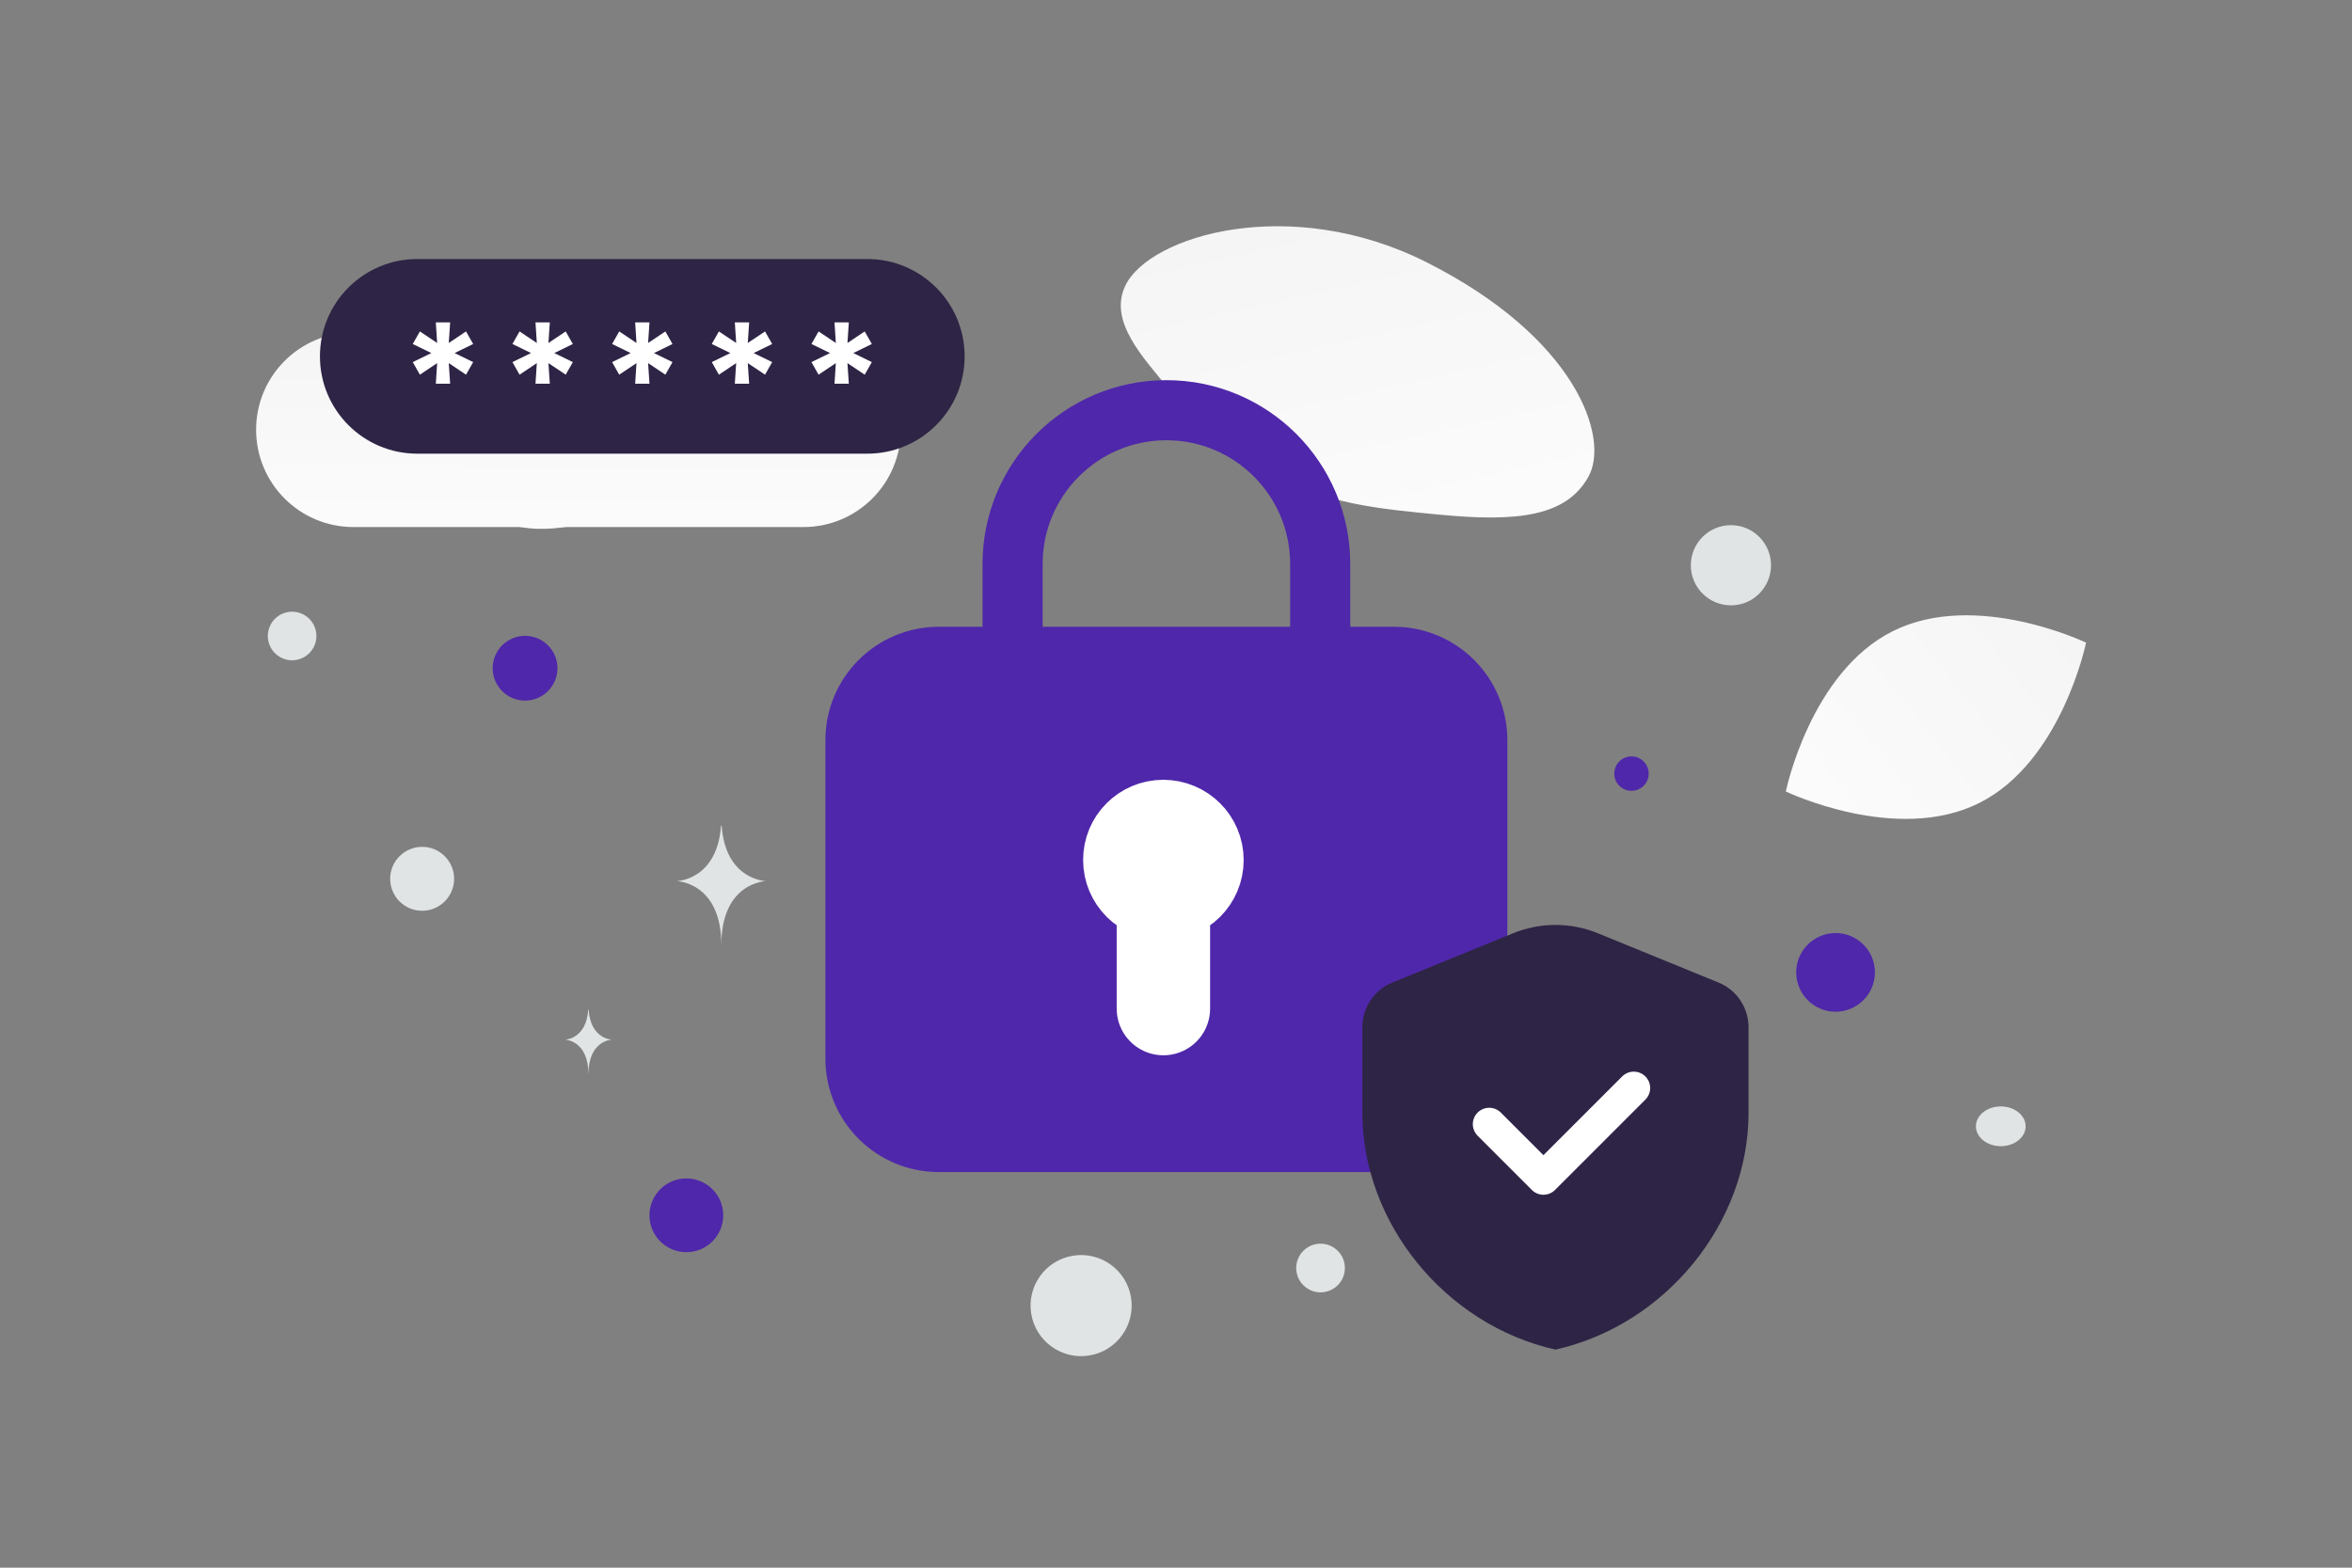 <svg width="900" height="600" viewBox="0 0 900 600" fill="none" xmlns="http://www.w3.org/2000/svg">
<rect x="0" y="0" width="900" height="600" fill="#808080" stroke="none"/>
<g clip-path="url(#clip0_1235_24385)">
<path d="M607.786 182.511C599.246 197.752 580.542 199.847 550.577 196.95C528.041 194.768 507.49 193.079 484.952 180.791C469.177 172.197 456.69 160.569 447.577 149.275C437.701 137.04 423.916 123.077 430.673 109.205C439.96 90.149 493.665 74.099 545.813 100.345C603.099 129.185 616.141 167.614 607.786 182.511Z" fill="url(#paint0_linear_1235_24385)"/>
<path d="M757.166 307.423C725.45 323.156 683.355 302.926 683.355 302.926C683.355 302.926 692.711 257.198 724.443 241.487C756.159 225.754 798.238 245.962 798.238 245.962C798.238 245.962 788.882 291.69 757.166 307.423Z" fill="url(#paint1_linear_1235_24385)"/>
<path d="M189.213 197.974C205.177 207.542 228.08 198.697 228.08 198.697C228.08 198.697 225.085 174.344 209.111 164.787C193.148 155.219 170.254 164.053 170.254 164.053C170.254 164.053 173.249 188.406 189.213 197.974Z" fill="url(#paint2_linear_1235_24385)"/>
<path d="M702.385 357.103C694.07 357.103 687.329 363.844 687.329 372.159C687.329 380.474 694.07 387.215 702.385 387.215C710.7 387.215 717.441 380.474 717.441 372.159C717.441 363.844 710.7 357.103 702.385 357.103Z" fill="#4F27AA"/>
<path d="M200.92 243.349C194.075 243.349 188.526 248.898 188.526 255.743C188.526 262.588 194.075 268.137 200.92 268.137C207.765 268.137 213.314 262.588 213.314 255.743C213.314 248.898 207.765 243.349 200.92 243.349Z" fill="#4F27AA"/>
<path d="M262.634 479.246C254.839 479.246 248.519 472.926 248.519 465.131C248.519 457.335 254.839 451.016 262.634 451.016C270.43 451.016 276.749 457.335 276.749 465.131C276.749 472.926 270.43 479.246 262.634 479.246Z" fill="#4F27AA"/>
<path d="M624.292 302.67C620.654 302.67 617.705 299.721 617.705 296.083C617.705 292.445 620.654 289.496 624.292 289.496C627.93 289.496 630.879 292.445 630.879 296.083C630.879 299.721 627.93 302.67 624.292 302.67Z" fill="#4F27AA"/>
<path d="M236.838 132.223C232.161 132.223 228.369 128.431 228.369 123.754C228.369 119.077 232.161 115.285 236.838 115.285C241.515 115.285 245.307 119.077 245.307 123.754C245.307 128.431 241.515 132.223 236.838 132.223Z" fill="#E1E4E5"/>
<path d="M161.533 348.575C154.777 348.575 149.3 343.098 149.3 336.342C149.3 329.586 154.777 324.109 161.533 324.109C168.289 324.109 173.766 329.586 173.766 336.342C173.766 343.098 168.289 348.575 161.533 348.575Z" fill="#E1E4E5"/>
<path d="M505.31 494.62C500.168 494.62 496 490.452 496 485.31C496 480.168 500.168 476 505.31 476C510.452 476 514.62 480.168 514.62 485.31C514.62 490.452 510.452 494.62 505.31 494.62Z" fill="#E1E4E5"/>
<path d="M662.342 231.684C653.869 231.684 647 224.815 647 216.342C647 207.869 653.869 201 662.342 201C670.815 201 677.684 207.869 677.684 216.342C677.684 224.815 670.815 231.684 662.342 231.684Z" fill="#E1E4E5"/>
<path d="M120.759 241.007C122.088 245.965 119.145 251.062 114.187 252.391C109.228 253.719 104.131 250.777 102.803 245.818C101.474 240.86 104.417 235.763 109.375 234.434C114.334 233.105 119.431 236.048 120.759 241.007Z" fill="#E1E4E5"/>
<path d="M306.959 145.316C300.13 145.316 294.594 139.78 294.594 132.951C294.594 126.122 300.13 120.586 306.959 120.586C313.788 120.586 319.324 126.122 319.324 132.951C319.324 139.78 313.788 145.316 306.959 145.316Z" fill="#E1E4E5"/>
<path d="M765.603 438.679C760.35 438.679 756.091 435.272 756.091 431.07C756.091 426.868 760.35 423.461 765.603 423.461C770.856 423.461 775.115 426.868 775.115 431.07C775.115 435.272 770.856 438.679 765.603 438.679Z" fill="#E1E4E5"/>
<path d="M432.378 494.684C435.143 505.004 429.018 515.611 418.699 518.377C408.379 521.142 397.771 515.017 395.006 504.698C392.241 494.378 398.365 483.77 408.685 481.005C419.005 478.24 429.612 484.364 432.378 494.684Z" fill="#E1E4E5"/>
<path d="M275.896 316.031H276.145C277.619 336.908 293.145 337.23 293.145 337.23C293.145 337.23 276.024 337.564 276.024 361.688C276.024 337.564 258.903 337.23 258.903 337.23C258.903 337.23 274.423 336.908 275.896 316.031ZM225.1 386.407H225.23C226 397.742 234.118 397.916 234.118 397.916C234.118 397.916 225.167 398.098 225.167 411.195C225.167 398.098 216.215 397.916 216.215 397.916C216.215 397.916 224.33 397.742 225.1 386.407Z" fill="#E1E4E5"/>
<path d="M387.466 259.994V215.854C387.466 183.352 413.818 157 446.32 157C478.822 157 505.174 183.352 505.174 215.854V259.994" stroke="#4F27AA" stroke-width="23" stroke-linecap="round" stroke-linejoin="round"/>
<path fill-rule="evenodd" clip-rule="evenodd" d="M533.395 440.016H359.244C340 440.016 324.414 424.429 324.414 405.185V283.279C324.414 264.036 340 248.449 359.244 248.449H533.395C552.639 248.449 568.226 264.036 568.226 283.279V405.185C568.226 424.429 552.639 440.016 533.395 440.016Z" fill="#4F27AA" stroke="#4F27AA" stroke-width="17.13" stroke-linecap="round" stroke-linejoin="round"/>
<path d="M445.176 386.017V342.337M445.127 316.32C438.035 316.32 432.28 322.075 432.331 329.167C432.331 336.258 438.086 342.014 445.178 342.014C452.27 342.014 458.025 336.258 458.025 329.167C458.025 322.075 452.27 316.32 445.127 316.32" stroke="white" stroke-width="35.743" stroke-linecap="round" stroke-linejoin="round"/>
<path d="M307.447 127.223H135.249C114.677 127.223 98 143.899 98 164.471C98 185.043 114.677 201.72 135.249 201.72H307.447C328.019 201.72 344.696 185.043 344.696 164.471C344.696 143.899 328.019 127.223 307.447 127.223Z" fill="url(#paint3_linear_1235_24385)"/>
<path d="M331.872 99.137H159.674C139.102 99.137 122.425 115.813 122.425 136.385C122.425 156.957 139.102 173.634 159.674 173.634H331.872C352.444 173.634 369.121 156.957 369.121 136.385C369.121 115.813 352.444 99.137 331.872 99.137Z" fill="#2E2445"/>
<path d="M166.768 146.865H172.251L171.721 138.977L178.326 143.4L181.057 138.589L173.964 135.124L181.057 131.659L178.326 126.848L171.721 131.272L172.251 123.383H166.768L167.278 131.272L160.674 126.848L157.942 131.659L165.056 135.124L157.942 138.589L160.674 143.4L167.278 138.977L166.768 146.865ZM204.908 146.865H210.391L209.861 138.977L216.465 143.4L219.196 138.589L212.103 135.124L219.196 131.659L216.465 126.848L209.861 131.272L210.391 123.383H204.908L205.417 131.272L198.813 126.848L196.082 131.659L203.195 135.124L196.082 138.589L198.813 143.4L205.417 138.977L204.908 146.865ZM243.047 146.865H248.53L248 138.977L254.604 143.4L257.336 138.589L250.242 135.124L257.336 131.659L254.604 126.848L248 131.272L248.53 123.383H243.047L243.556 131.272L236.952 126.848L234.221 131.659L241.335 135.124L234.221 138.589L236.952 143.4L243.556 138.977L243.047 146.865ZM281.186 146.865H286.669L286.139 138.977L292.744 143.4L295.475 138.589L288.381 135.124L295.475 131.659L292.744 126.848L286.139 131.272L286.669 123.383H281.186L281.696 131.272L275.092 126.848L272.36 131.659L279.474 135.124L272.36 138.589L275.092 143.4L281.696 138.977L281.186 146.865ZM319.325 146.865H324.809L324.279 138.977L330.883 143.4L333.614 138.589L326.521 135.124L333.614 131.659L330.883 126.848L324.279 131.272L324.809 123.383H319.325L319.835 131.272L313.231 126.848L310.499 131.659L317.613 135.124L310.499 138.589L313.231 143.4L319.835 138.977L319.325 146.865Z" fill="white"/>
<path fill-rule="evenodd" clip-rule="evenodd" d="M669.087 426.009C669.087 467.879 637.568 507.029 595.208 516.535C552.847 507.029 521.328 467.879 521.328 426.009V393.12C521.329 389.457 522.422 385.877 524.466 382.837C526.511 379.797 529.415 377.436 532.807 376.053L578.982 357.188C589.382 352.937 601.034 352.937 611.434 357.188L657.608 376.053C661 377.436 663.903 379.798 665.948 382.838C667.992 385.877 669.085 389.457 669.087 393.12V426.009Z" fill="#2E2445"/>
<path d="M625.173 416.418L590.598 450.993L569.853 430.248" stroke="white" stroke-width="12.547" stroke-linecap="round" stroke-linejoin="round"/>
</g>
<defs>
<linearGradient id="paint0_linear_1235_24385" x1="550.253" y1="281.292" x2="474.132" y2="-60.765" gradientUnits="userSpaceOnUse">
<stop stop-color="white"/>
<stop offset="1" stop-color="#EEEEEE"/>
</linearGradient>
<linearGradient id="paint1_linear_1235_24385" x1="635.374" y1="356.498" x2="896.968" y2="149.576" gradientUnits="userSpaceOnUse">
<stop stop-color="white"/>
<stop offset="1" stop-color="#EEEEEE"/>
</linearGradient>
<linearGradient id="paint2_linear_1235_24385" x1="250.989" y1="228.773" x2="122.537" y2="109.424" gradientUnits="userSpaceOnUse">
<stop stop-color="white"/>
<stop offset="1" stop-color="#EEEEEE"/>
</linearGradient>
<linearGradient id="paint3_linear_1235_24385" x1="226.608" y1="243.488" x2="225.914" y2="46.159" gradientUnits="userSpaceOnUse">
<stop stop-color="white"/>
<stop offset="1" stop-color="#EEEEEE"/>
</linearGradient>
<clipPath id="clip0_1235_24385">
<rect width="900" height="600" fill="white"/>
</clipPath>
</defs>
</svg>

